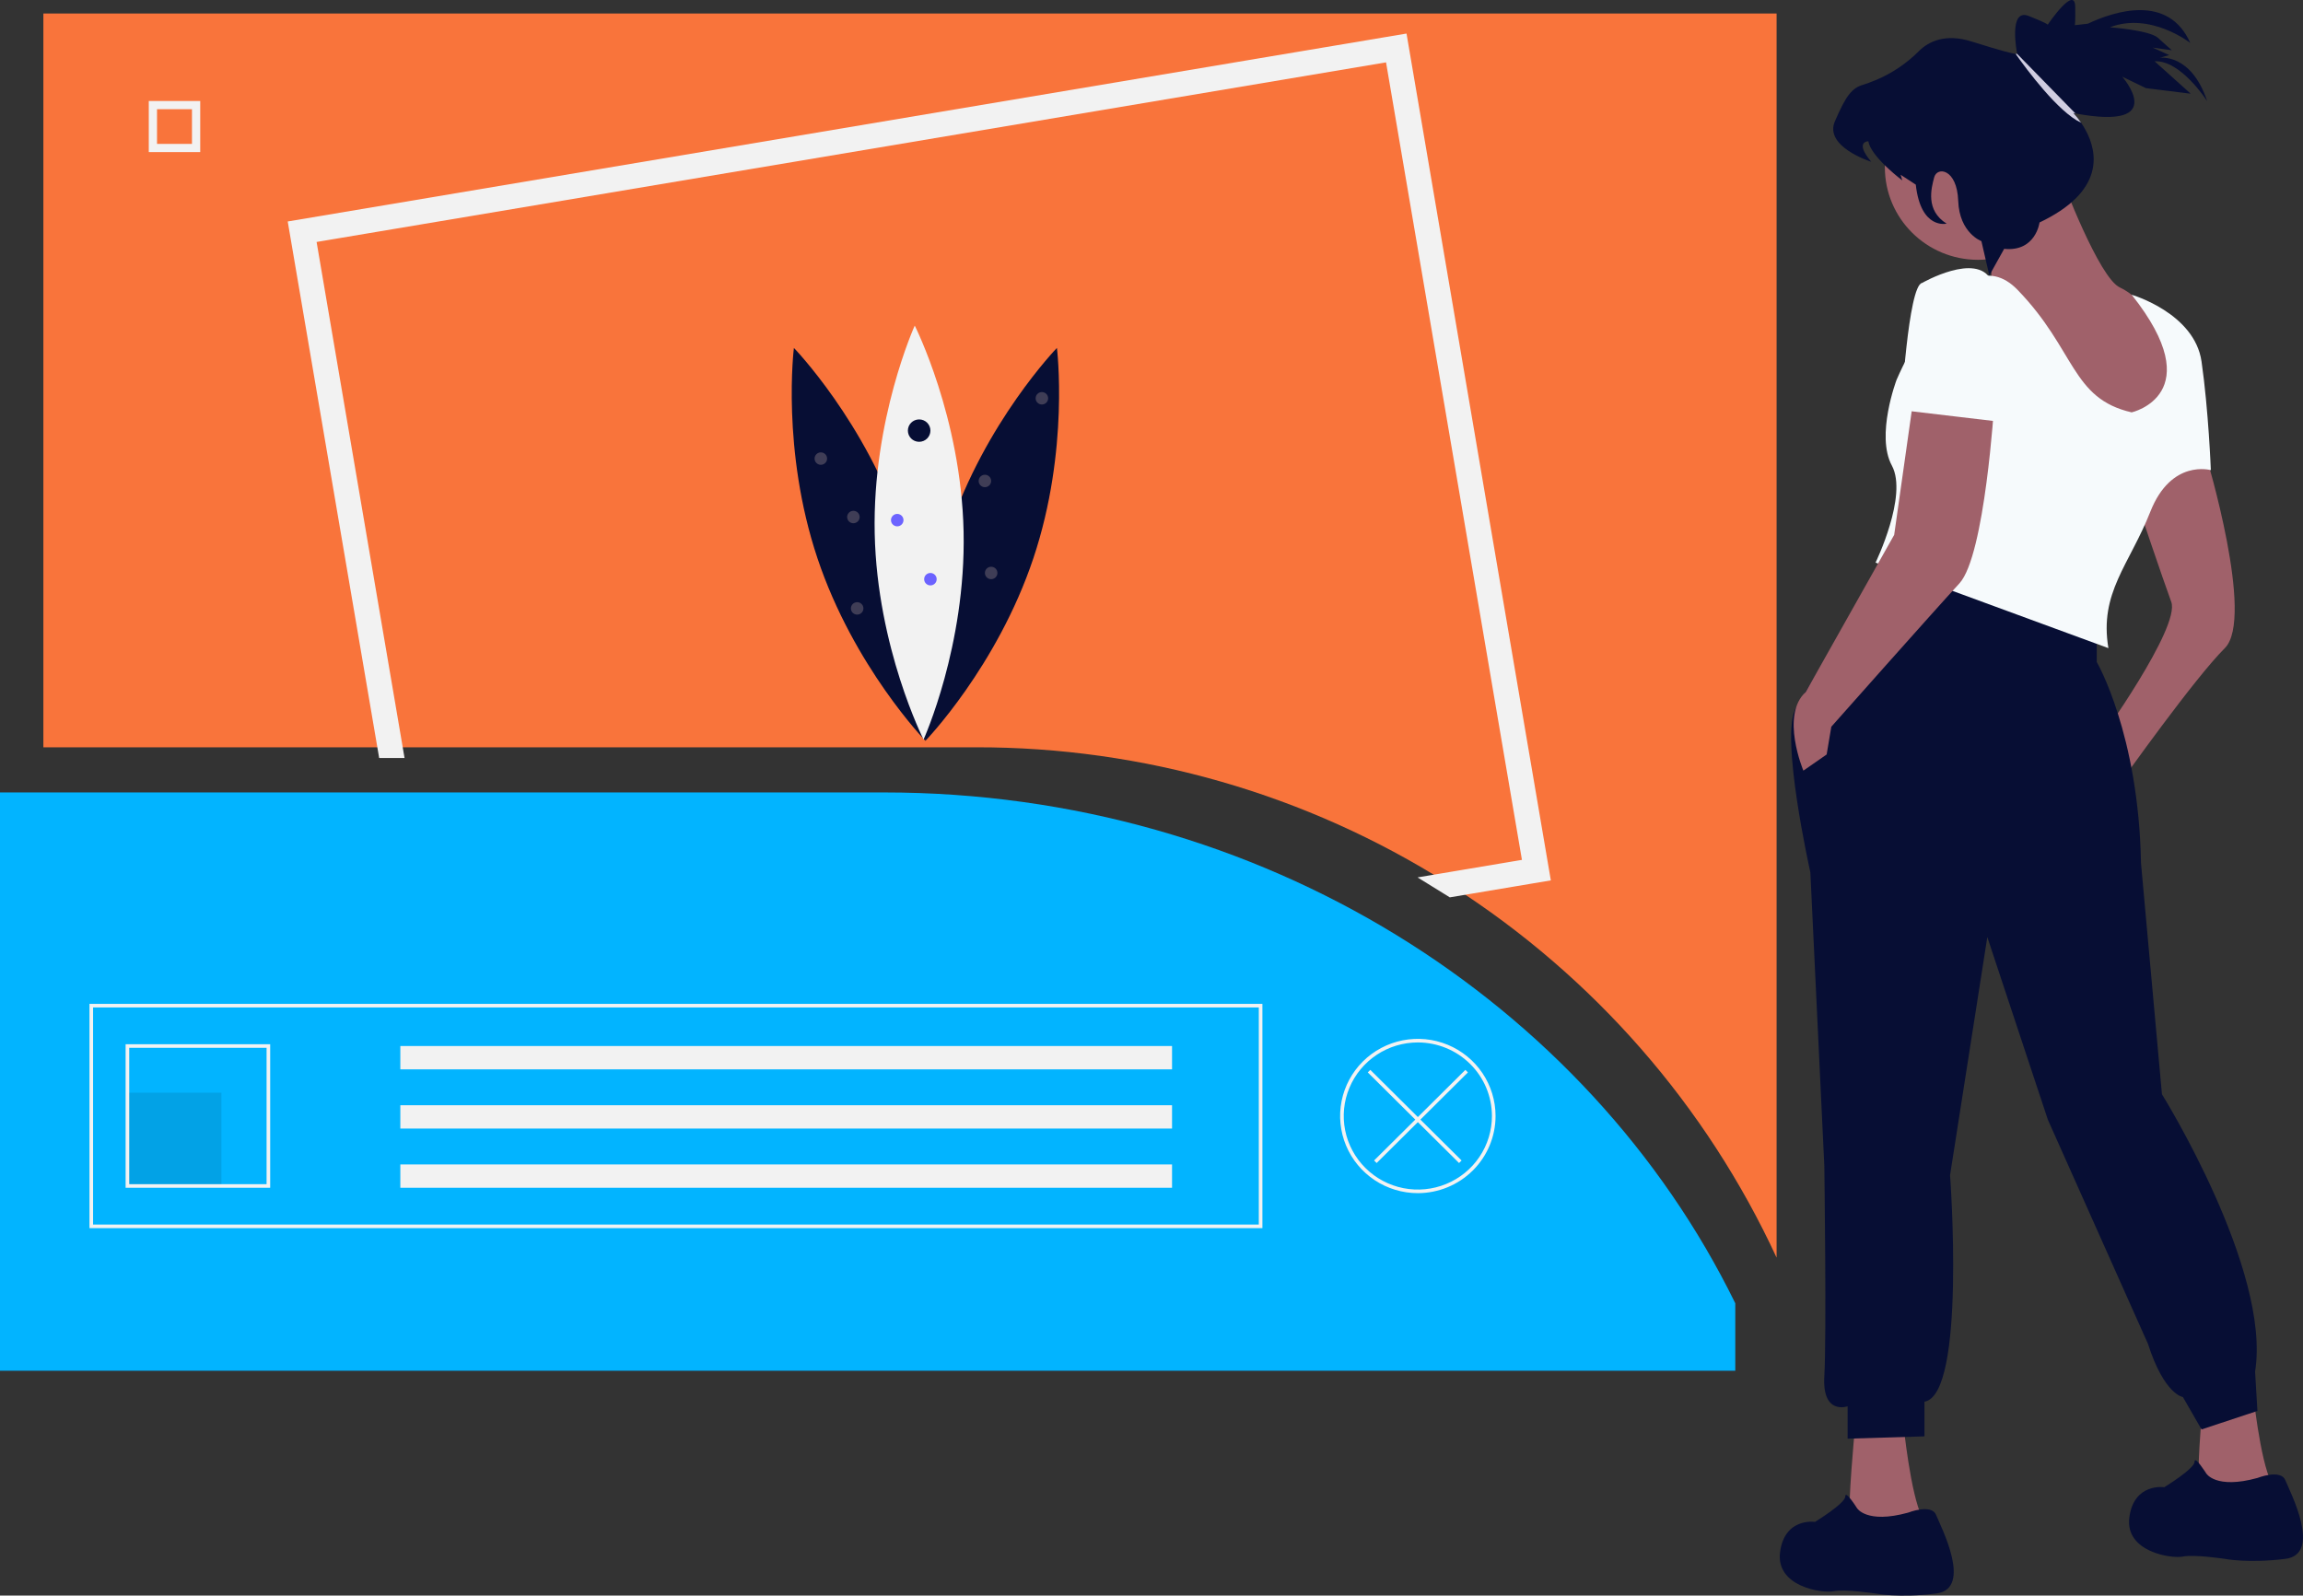 <svg width="215" height="149" viewBox="0 0 215 149" fill="none" xmlns="http://www.w3.org/2000/svg">
<rect x="0" y="0" width="215" height="149" fill="#333333" stroke="none"/>
<g clip-path="url(#clip0)">
<path d="M165.857 1.26V117.442C159.296 103.246 148.786 91.208 135.565 82.746C135.425 82.655 135.284 82.565 135.142 82.478C121.985 74.163 106.707 69.759 91.112 69.784H4.049V1.26H165.857Z" fill="#F9743B"/>
<path d="M162 128V121.703C148.213 93.555 117.823 74 82.546 74H-10V128H162Z" fill="#02B4FF"/>
<path d="M18.693 14.202H13.889V9.431H18.693V14.202ZM14.659 13.437H17.922V10.197H14.659V13.437Z" fill="#F2F2F2"/>
<path d="M117.854 114.686H8.352V93.743H117.854V114.686ZM8.689 114.351H117.517V94.078H8.689V114.351Z" fill="#F2F2F2"/>
<path opacity="0.1" d="M20.669 102.036H11.895V110.749H20.669V102.036Z" fill="black"/>
<path d="M109.418 97.68H37.373V99.859H109.418V97.68Z" fill="#F2F2F2"/>
<path d="M109.418 103.209H37.373V105.387H109.418V103.209Z" fill="#F2F2F2"/>
<path d="M109.418 108.738H37.373V110.916H109.418V108.738Z" fill="#F2F2F2"/>
<path d="M25.224 110.916H11.726V97.513H25.224V110.916ZM12.064 110.581H24.887V97.848H12.064V110.581Z" fill="#F2F2F2"/>
<path d="M132.365 111.419C130.93 111.419 129.527 110.996 128.334 110.205C127.141 109.413 126.211 108.288 125.662 106.972C125.113 105.655 124.969 104.207 125.249 102.809C125.529 101.412 126.22 100.128 127.235 99.12C128.249 98.113 129.542 97.427 130.949 97.149C132.357 96.871 133.815 97.013 135.141 97.559C136.467 98.104 137.6 99.027 138.397 100.212C139.194 101.397 139.62 102.79 139.62 104.215C139.618 106.125 138.853 107.956 137.493 109.306C136.132 110.657 134.288 111.417 132.365 111.419ZM132.365 97.345C130.997 97.345 129.659 97.748 128.522 98.503C127.384 99.258 126.497 100.331 125.974 101.586C125.45 102.841 125.313 104.222 125.58 105.555C125.847 106.887 126.506 108.111 127.473 109.072C128.441 110.033 129.673 110.687 131.015 110.952C132.357 111.217 133.748 111.081 135.012 110.561C136.276 110.041 137.357 109.161 138.117 108.031C138.877 106.901 139.282 105.573 139.282 104.215C139.28 102.393 138.551 100.647 137.254 99.36C135.957 98.072 134.199 97.347 132.365 97.345V97.345Z" fill="#F2F2F2"/>
<path d="M137.04 100.144L136.801 99.907L132.365 104.313L127.929 99.907L127.69 100.144L132.126 104.55L128.28 108.368L128.519 108.605L132.365 104.787L136.211 108.605L136.449 108.368L132.603 104.55L137.04 100.144Z" fill="#F2F2F2"/>
<path d="M130.49 4.285L28.015 21.502L36.242 69.784H36.583L28.403 21.775L130.214 4.672L143.237 81.117L135.142 82.477C135.284 82.564 135.425 82.655 135.566 82.746L143.627 81.392L130.49 4.285Z" stroke="#F2F2F2" stroke-width="2" stroke-miterlimit="10"/>
<path d="M84.194 49.535C87.584 59.666 86.393 69.179 86.393 69.179C86.393 69.179 79.706 62.266 76.316 52.134C72.926 42.003 74.116 32.49 74.116 32.49C74.116 32.49 80.804 39.404 84.194 49.535Z" fill="#070E34"/>
<path d="M88.593 49.535C85.203 59.666 86.393 69.179 86.393 69.179C86.393 69.179 93.081 62.266 96.471 52.134C99.861 42.003 98.67 32.49 98.67 32.49C98.67 32.49 91.983 39.404 88.593 49.535Z" fill="#070E34"/>
<path d="M89.958 49.644C90.186 60.318 86.22 69.058 86.22 69.058C86.22 69.058 81.886 60.492 81.659 49.819C81.432 39.145 85.397 30.405 85.397 30.405C85.397 30.405 89.731 38.971 89.958 49.644Z" fill="#F2F2F2"/>
<path d="M85.808 41.256C86.39 41.256 86.861 40.788 86.861 40.211C86.861 39.634 86.39 39.166 85.808 39.166C85.227 39.166 84.756 39.634 84.756 40.211C84.756 40.788 85.227 41.256 85.808 41.256Z" fill="#070E34"/>
<path d="M83.763 49.151C84.085 49.151 84.347 48.891 84.347 48.571C84.347 48.25 84.085 47.99 83.763 47.99C83.44 47.99 83.178 48.25 83.178 48.571C83.178 48.891 83.44 49.151 83.763 49.151Z" fill="#6C63FF"/>
<path d="M76.63 43.404C76.953 43.404 77.215 43.144 77.215 42.823C77.215 42.503 76.953 42.243 76.63 42.243C76.308 42.243 76.046 42.503 76.046 42.823C76.046 43.144 76.308 43.404 76.63 43.404Z" fill="#3F3D56"/>
<path d="M97.267 37.773C97.59 37.773 97.851 37.513 97.851 37.193C97.851 36.872 97.59 36.612 97.267 36.612C96.944 36.612 96.682 36.872 96.682 37.193C96.682 37.513 96.944 37.773 97.267 37.773Z" fill="#3F3D56"/>
<path d="M79.67 48.861C79.993 48.861 80.255 48.601 80.255 48.28C80.255 47.96 79.993 47.7 79.67 47.7C79.347 47.7 79.086 47.96 79.086 48.28C79.086 48.601 79.347 48.861 79.67 48.861Z" fill="#3F3D56"/>
<path d="M91.947 45.494C92.27 45.494 92.531 45.234 92.531 44.913C92.531 44.593 92.27 44.333 91.947 44.333C91.624 44.333 91.362 44.593 91.362 44.913C91.362 45.234 91.624 45.494 91.947 45.494Z" fill="#3F3D56"/>
<path d="M80.021 57.394C80.344 57.394 80.606 57.134 80.606 56.814C80.606 56.493 80.344 56.233 80.021 56.233C79.698 56.233 79.436 56.493 79.436 56.814C79.436 57.134 79.698 57.394 80.021 57.394Z" fill="#3F3D56"/>
<path d="M92.531 54.085C92.854 54.085 93.116 53.825 93.116 53.505C93.116 53.184 92.854 52.924 92.531 52.924C92.209 52.924 91.947 53.184 91.947 53.505C91.947 53.825 92.209 54.085 92.531 54.085Z" fill="#3F3D56"/>
<path d="M86.861 54.666C87.184 54.666 87.445 54.406 87.445 54.085C87.445 53.764 87.184 53.505 86.861 53.505C86.538 53.505 86.276 53.764 86.276 54.085C86.276 54.406 86.538 54.666 86.861 54.666Z" fill="#6C63FF"/>
<path d="M210.31 129.813C210.31 129.813 210.962 136.289 212.049 138.447C212.049 138.447 205.528 139.958 205.31 138.663C205.093 137.368 205.528 132.403 205.528 132.403L210.31 129.813Z" fill="#A0616A"/>
<path d="M177.704 133.051C177.704 133.051 178.356 139.527 179.443 141.685C179.443 141.685 172.921 143.196 172.704 141.901C172.487 140.606 173.139 133.699 173.139 133.699L177.704 133.051Z" fill="#A0616A"/>
<path d="M205.962 42.609C205.962 42.609 210.527 57.719 207.701 60.525C204.875 63.331 198.137 72.829 198.137 72.829L195.963 69.159C195.963 69.159 203.571 58.582 202.702 56.208C201.832 53.834 199.658 47.358 199.658 47.358C199.658 47.358 203.354 41.746 205.962 42.609Z" fill="#A0616A"/>
<path d="M184.66 24.262C189.462 24.262 193.355 20.396 193.355 15.628C193.355 10.86 189.462 6.994 184.66 6.994C179.857 6.994 175.965 10.86 175.965 15.628C175.965 20.396 179.857 24.262 184.66 24.262Z" fill="#A0616A"/>
<path d="M192.485 16.707C192.485 16.707 195.963 25.989 197.919 26.852C199.876 27.716 203.354 31.817 203.354 31.817C203.354 31.817 203.788 42.609 201.397 42.609C199.006 42.609 185.746 27.284 185.746 27.284C185.746 27.284 186.399 24.262 185.094 22.535C183.79 20.808 192.485 16.707 192.485 16.707Z" fill="#A0616A"/>
<path d="M195.746 59.23V61.82C195.746 61.82 199.658 68.511 199.876 80.599L201.832 102.184C201.832 102.184 212.049 118.589 210.527 128.086L210.745 131.756L205.528 133.483L203.789 130.461C203.789 130.461 202.05 130.245 200.528 125.496L191.181 104.559L185.529 87.506L182.051 109.739C182.051 109.739 183.573 130.245 179.66 130.892V134.13L172.487 134.346V131.324C172.487 131.324 170.095 132.188 170.313 128.518C170.53 124.849 170.313 108.876 170.313 108.876L169.009 81.463C169.009 81.463 166.12 68.621 167.673 66.084L176.182 51.891L195.746 59.23Z" fill="#070E34"/>
<path d="M210.745 138.016C210.745 138.016 212.918 137.152 213.353 138.231C213.788 139.311 216.831 145.139 213.353 145.57C209.875 146.002 207.701 145.57 207.701 145.57C207.701 145.57 204.875 145.139 203.789 145.355C202.702 145.57 198.354 144.923 198.789 141.685C199.224 138.447 202.05 138.879 202.05 138.879C202.05 138.879 204.875 137.152 204.875 136.505C204.875 135.857 205.962 137.584 205.962 137.584C205.962 137.584 206.832 139.095 210.745 138.016Z" fill="#070E34"/>
<path d="M178.138 141.253C178.138 141.253 180.312 140.39 180.747 141.469C181.182 142.549 184.225 148.377 180.747 148.808C177.269 149.24 175.095 148.808 175.095 148.808C175.095 148.808 172.269 148.377 171.182 148.592C170.095 148.808 165.748 148.161 166.183 144.923C166.617 141.685 169.443 142.117 169.443 142.117C169.443 142.117 172.269 140.39 172.269 139.742C172.269 139.095 173.356 140.822 173.356 140.822C173.356 140.822 174.226 142.333 178.138 141.253Z" fill="#070E34"/>
<path d="M199.006 38.508C199.006 38.508 206.397 36.831 199.006 27.524C199.006 27.524 204.875 29.227 205.528 33.759C206.18 38.292 206.397 43.904 206.397 43.904C206.397 43.904 202.702 42.825 200.745 47.79C198.789 52.754 195.963 55.344 196.833 60.525L175.095 52.538C175.095 52.538 178.138 46.279 176.617 43.473C175.095 40.667 177.051 35.486 177.051 35.486C177.051 35.486 182.921 21.456 188.355 27.068C193.789 32.68 193.355 37.213 199.006 38.508Z" fill="#F6FAFC"/>
<path d="M186.181 37.645C186.181 37.645 185.312 51.891 182.921 54.481C180.529 57.071 170.965 67.864 170.965 67.864L170.53 70.454L168.357 71.965C168.357 71.965 166.183 66.785 168.574 64.626L176.834 49.948L178.79 36.134L186.181 37.645Z" fill="#A0616A"/>
<path d="M179.443 26.421C179.443 26.421 184.511 23.512 185.889 26.153C187.268 28.795 186.616 39.372 186.616 39.372L177.486 38.292C177.486 38.292 178.138 26.636 179.443 26.421Z" fill="#F6FAFC"/>
<path d="M174.691 15.105C173.084 13.193 174.421 13.191 174.421 13.191C174.532 13.877 175.245 14.73 175.967 15.44C176.479 15.939 177.021 16.407 177.588 16.843L177.436 16.319L178.851 17.242C179.319 21.48 181.729 20.884 181.729 20.884C179.743 19.647 180.293 17.59 180.569 16.56C180.842 15.531 182.703 15.749 182.812 18.758C182.921 21.767 184.977 22.518 184.977 22.518L185.373 24.232L185.718 25.725L186.659 24.033L187.101 23.239C190.057 23.532 190.403 20.774 190.403 20.774C191.07 20.462 191.714 20.102 192.329 19.697C196.948 16.619 195.396 13.083 194.283 11.46C194.067 11.14 193.825 10.838 193.559 10.558C193.624 10.57 193.689 10.584 193.752 10.594C202.615 12.241 198.122 7.16 198.122 7.16L200.345 8.233L204.515 8.749L201.147 5.725C203.56 5.595 205.98 9.332 206.054 9.446C204.556 4.937 201.626 5.397 201.626 5.397L202.51 5.144L200.967 4.445L202.76 4.691C202.76 4.691 202.254 4.265 201.469 3.54C200.684 2.815 196.972 2.549 196.972 2.549C200.756 1.086 204.478 4.011 204.478 4.011C202.432 -0.593 197.404 1.041 194.913 2.213L193.696 2.353C193.722 2.265 193.755 1.902 193.735 0.626C193.705 -1.403 191.287 2.133 191.168 2.308C191.168 2.282 191.042 2.144 189.394 1.492C187.472 0.73 188.292 4.915 188.316 5.027V5.03C188.316 5.03 188.335 5.058 188.175 5.036C187.872 4.997 186.936 4.781 184.057 3.875C181.571 3.091 180.03 3.901 179.156 4.758C178.009 5.913 176.646 6.834 175.143 7.469C174.658 7.667 174.223 7.831 173.941 7.913C172.882 8.216 172.328 8.945 171.298 11.33C170.285 13.683 174.571 15.069 174.691 15.105Z" fill="#070E34"/>
<path d="M188.175 5.036C189.194 6.478 192.142 10.465 194.283 11.46C194.067 11.139 193.825 10.838 193.559 10.557C193.624 10.57 193.689 10.583 193.752 10.594L188.316 5.032V5.027L188.175 5.036Z" fill="#D0CDE1"/>
</g>
<defs>
<clipPath id="clip0">
<rect width="215" height="149" fill="white"/>
</clipPath>
</defs>
</svg>
